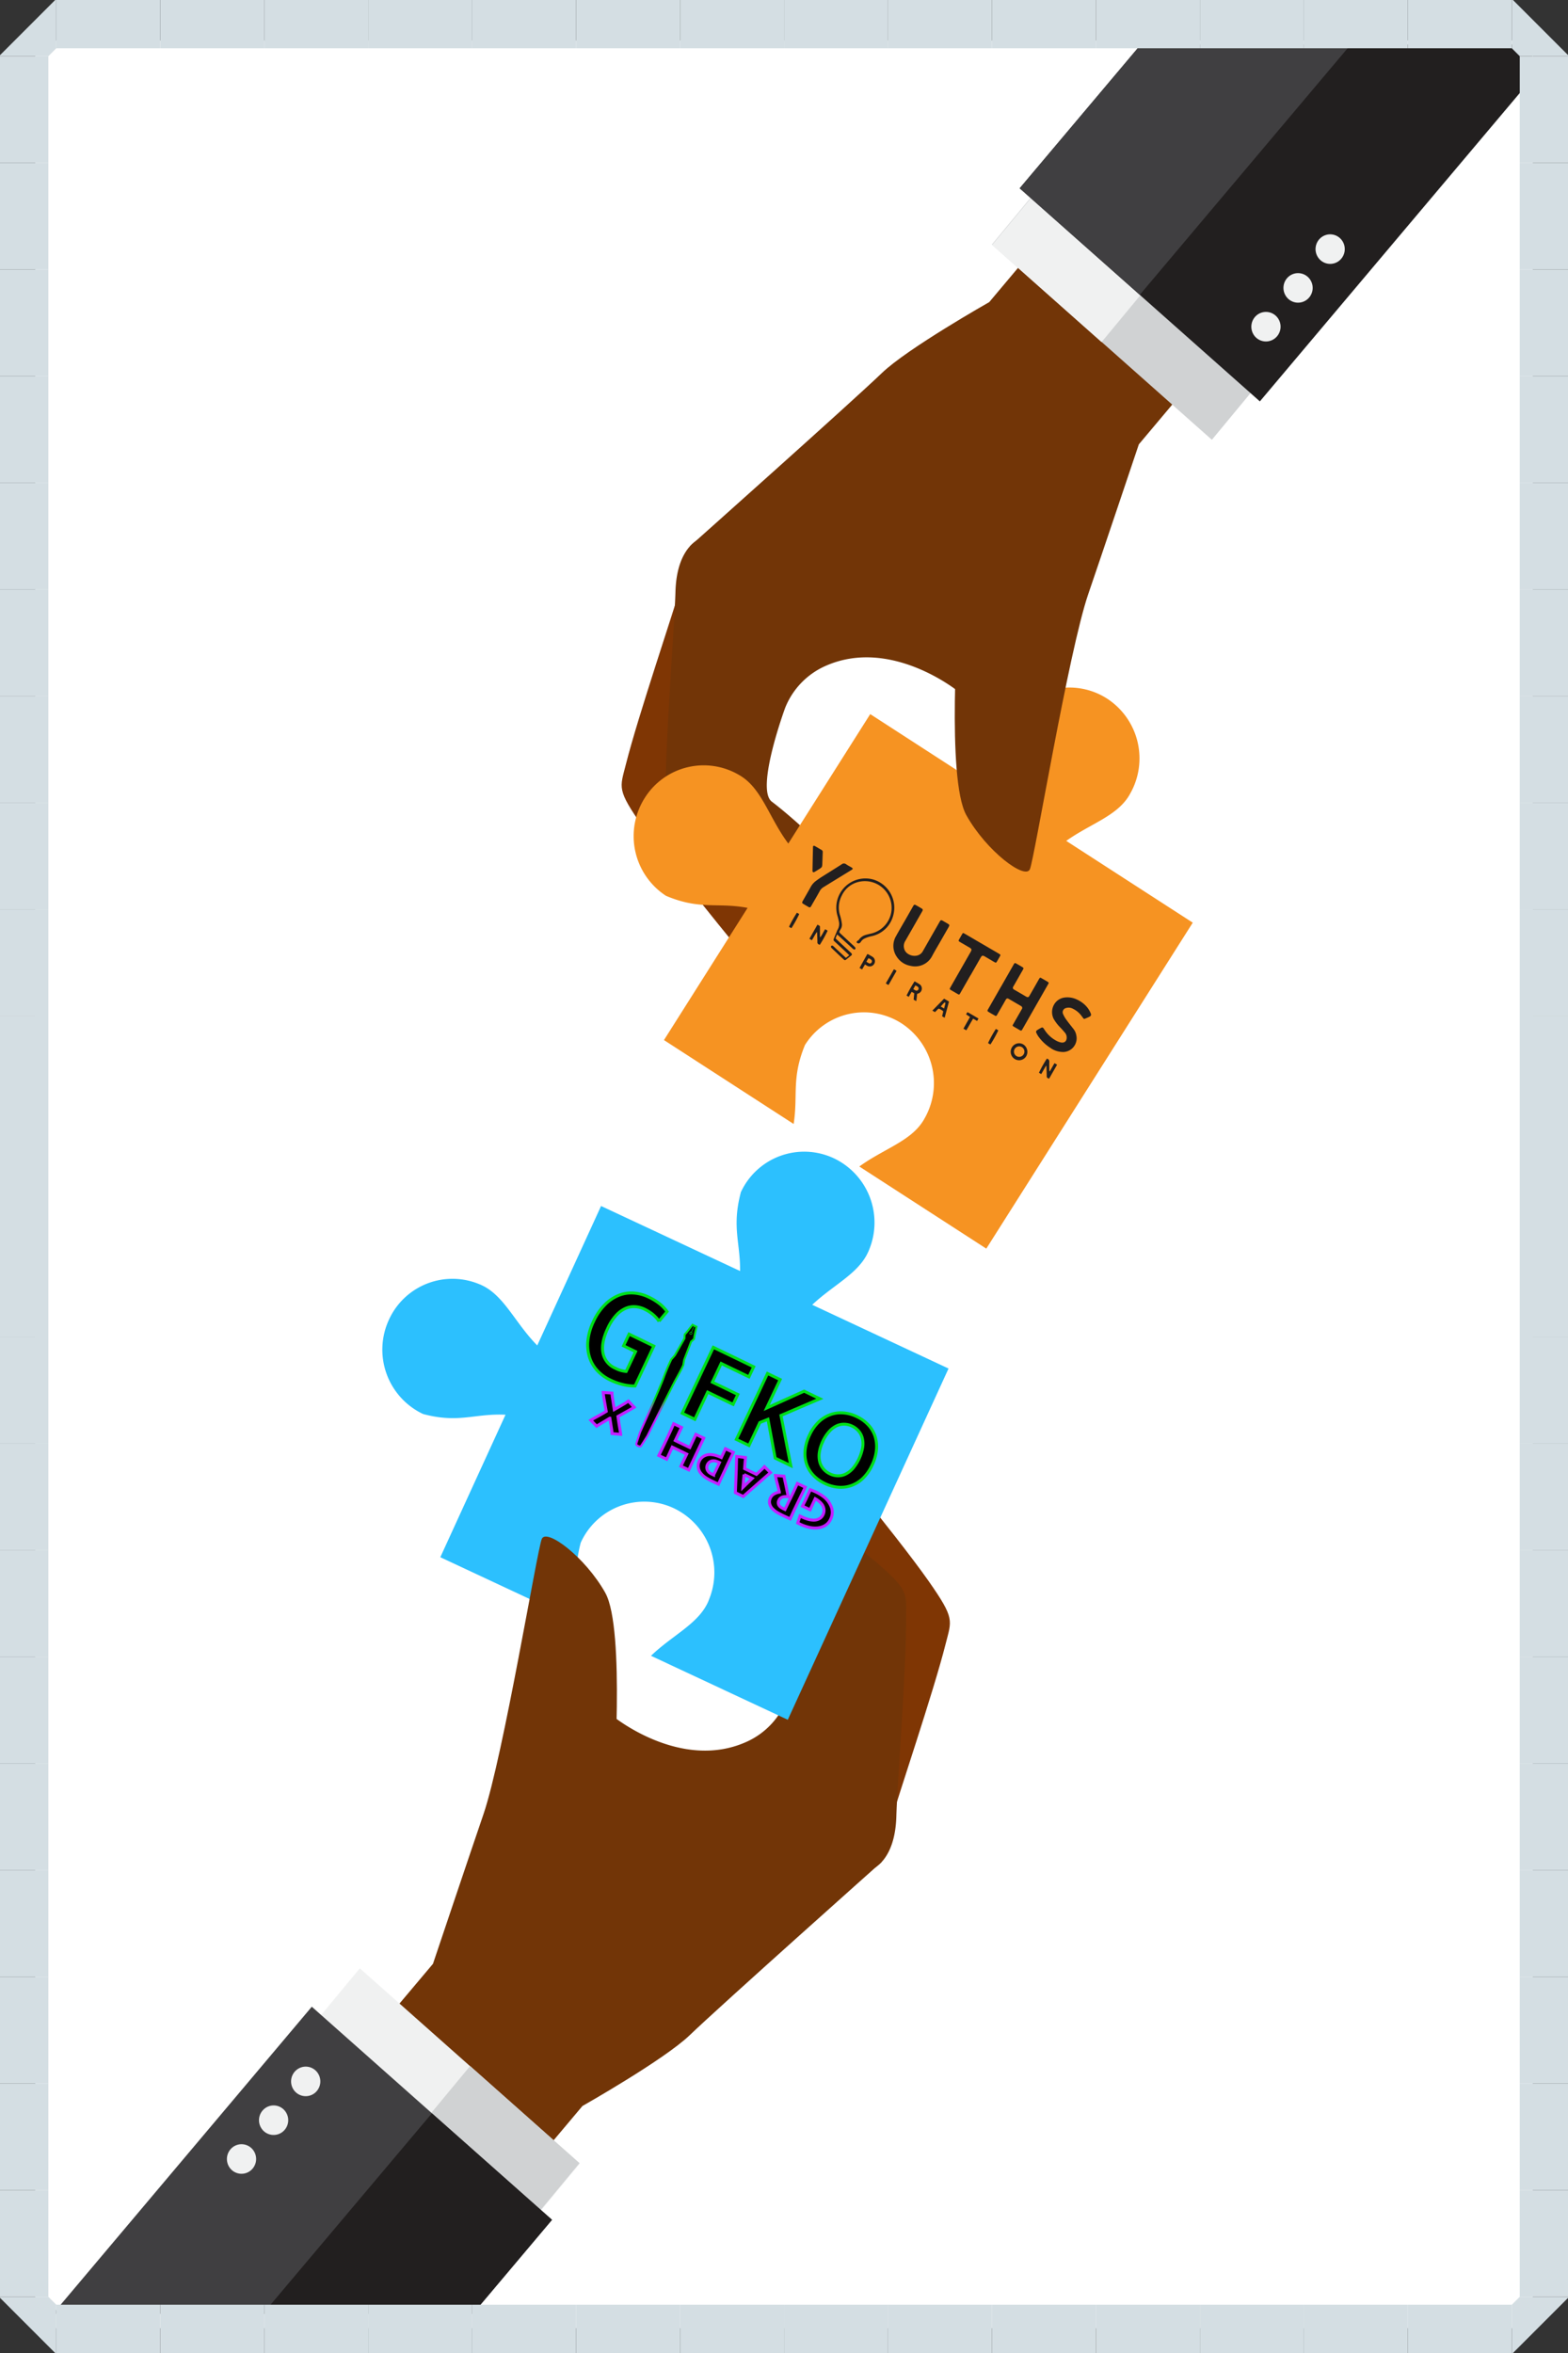 <svg id="Layer_1" data-name="Layer 1" xmlns="http://www.w3.org/2000/svg" xmlns:xlink="http://www.w3.org/1999/xlink" viewBox="0 0 600 900"><rect x="0" y="0" width="600" height="900" fill="#333333" stroke="none"/><defs><style>.cls-1,.cls-12,.cls-13,.cls-16{fill:none;}.cls-2{fill:#fff;}.cls-3{clip-path:url(#clip-path);}.cls-4{fill:#7f3604;}.cls-5{fill:#723507;}.cls-6{fill:#2cc0fe;}.cls-7{fill:#f0f1f1;}.cls-8{fill:#d0d2d3;}.cls-9{fill:#403f41;}.cls-10{fill:#221f1f;}.cls-11{fill:#f69322;}.cls-12,.cls-16{stroke:#00df19;}.cls-12,.cls-13,.cls-14,.cls-16{stroke-miterlimit:10;}.cls-12,.cls-13{stroke-width:1.13px;}.cls-13{stroke:#c31fff;}.cls-14{stroke-width:0.75px;stroke:url(#New_Gradient_Swatch_1);}.cls-15{fill:url(#linear-gradient);}.cls-16{stroke-width:0.19px;}.cls-17{fill:#d4dee3;}</style><clipPath id="clip-path"><rect class="cls-1" x="13.66" y="17" width="572.67" height="868"/></clipPath><linearGradient id="New_Gradient_Swatch_1" x1="254.97" y1="506.27" x2="254.97" y2="553.66" gradientUnits="userSpaceOnUse"><stop offset="0" stop-color="#00df19"/><stop offset="0.6" stop-color="#00df19"/><stop offset="0.62" stop-color="#1ac538"/><stop offset="0.66" stop-color="#558b7e"/><stop offset="0.69" stop-color="#855db5"/><stop offset="0.72" stop-color="#a73bdd"/><stop offset="0.75" stop-color="#bb27f6"/><stop offset="0.76" stop-color="#c31fff"/><stop offset="1" stop-color="#c31fff"/></linearGradient><linearGradient id="linear-gradient" x1="-2188.83" y1="-22.09" x2="-2187.37" y2="-22.09" gradientTransform="matrix(-15.37, 32.17, 32.17, 15.37, -32662.15, 71259.24)" gradientUnits="userSpaceOnUse"><stop offset="0" stop-color="#00df19"/><stop offset="0.6" stop-color="#00df19"/><stop offset="0.62" stop-color="#1ac538"/><stop offset="0.66" stop-color="#568b7e"/><stop offset="0.69" stop-color="#855cb6"/><stop offset="0.72" stop-color="#a73bdd"/><stop offset="0.75" stop-color="#bb27f6"/><stop offset="0.76" stop-color="#c31fff"/><stop offset="1" stop-color="#c31fff"/></linearGradient></defs><rect class="cls-2" x="13.5" y="15.5" width="573" height="875"/><g class="cls-3"><g class="cls-3"><path class="cls-4" d="M307.19,543.94s-18.21,13-5,35.89c9,15.63,16.95,27.74,22.59,34.92,4.79,6.08-13.4,32.41-13.4,32.41s-14.16,35.45-26.55,37.53c-26.3,4.38-71.69,5.12-71.69,5.12,3.93,5.21,44.66,59.67,70.49,41.27l42.41-15.18s9.4-.29,14.11-16.75c3.56-12.42,17-51.76,21.69-70.33,2.32-9.19,3.62-9.58-6.4-23.93-12.63-18.06-48.29-60.95-48.29-60.95"/><path class="cls-5" d="M334.16,596.64C317,581.89,270.37,548.3,270.37,548.3s-14.89,17.71,4.19,37.16c13,13.28,24,23.31,31.49,29,6.33,4.83-5.13,35.89-5.13,35.89a29.39,29.39,0,0,1-15.39,15.94c-25.17,11.24-50.87-9.78-50.87-9.78l-21,62c5.26,4.19,59.85,48,81,22.89l38.5-26.22s9.32-2.72,9.83-20.41c.39-13.33,3.8-56.14,3.74-75.92,0-9.79,1.17-10.52-12.51-22.25"/><path class="cls-6" d="M283.44,456.23c-3.44,13.09-.14,19.16-.24,29.93L230,461.28l-24.42,53.34c-8.43-8.53-12.62-19-21.18-23a8.63,8.63,0,0,0-.94-.41,26.71,26.71,0,0,0-34.66,13.63,27.23,27.23,0,0,0,13.08,36c13.73,3.68,19.65-.28,31.56.28l-24.95,54.5,53.47,25c.23-11.15-3.26-17.2.25-30.54a26.68,26.68,0,0,1,35.58-13.22,27.21,27.21,0,0,1,13.49,35,8.4,8.4,0,0,1-.4,1c-3.81,8.32-13.52,12.55-21.78,20.47l52.35,24.47,61.51-134.35-52.16-24.38c8.15-7.66,17.6-11.87,21.34-20.07a8.63,8.63,0,0,0,.41-.94A27.21,27.21,0,0,0,319,443a26.7,26.7,0,0,0-35.6,13.21"/><path class="cls-5" d="M231.64,609.28c-7.73-13.78-22.53-24.83-24.32-20.67S192.6,671.67,185,693.93c-4.28,12.47-19.32,57.21-19.32,57.21L142.71,778.4l59.78,51.35,20.39-24.23s31.3-17.71,41.06-27.1c11.53-11.1,73.46-66.27,73.46-66.27L234.63,686.09s4.73-63-3-76.81"/><polygon class="cls-7" points="119.38 774.95 203.57 849.63 221.87 827.54 137.68 752.86 119.38 774.95"/><polygon class="cls-8" points="161.59 812.32 203.46 849.46 221.76 827.38 179.89 790.23 161.59 812.32"/><polygon class="cls-9" points="119.31 767.55 20.28 885 180.93 885 211.23 849.06 119.31 767.55"/><path class="cls-7" d="M113.63,791.6a5.69,5.69,0,0,0-1.13,7.91,5.58,5.58,0,0,0,7.83,1.14,5.7,5.7,0,0,0,1.13-7.92,5.55,5.55,0,0,0-7.83-1.13"/><path class="cls-7" d="M101.35,806.44a5.68,5.68,0,0,0-1.13,7.9,5.56,5.56,0,0,0,7.84,1.13,5.69,5.69,0,0,0,1.11-7.9,5.54,5.54,0,0,0-7.82-1.13"/><path class="cls-7" d="M89.07,821.27a5.71,5.71,0,0,0-1.13,7.92,5.56,5.56,0,0,0,7.83,1.13,5.69,5.69,0,0,0,1.12-7.91,5.55,5.55,0,0,0-7.82-1.14"/><polygon class="cls-10" points="165.26 808.32 100.6 885 180.93 885 211.23 849.06 165.26 808.32"/><path class="cls-4" d="M317.73,190l-42.4,15.18s-9.4.28-14.12,16.75c-3.55,12.42-17,51.76-21.69,70.33-2.32,9.19-3.62,9.58,6.41,23.93,12.63,18.06,48.29,60.95,48.29,60.95s18.21-13,5-35.89c-9.05-15.64-17-27.74-22.6-34.92-4.79-6.08,13.41-32.41,13.41-32.41s14.15-35.45,26.54-37.53c26.31-4.38,71.7-5.12,71.7-5.12-3.93-5.22-44.66-59.67-70.5-41.27"/><path class="cls-5" d="M306.81,179.64l-38.5,26.21s-9.32,2.73-9.84,20.42c-.38,13.33-3.8,56.14-3.74,75.92,0,9.79-1.17,10.52,12.51,22.24C284.46,339.19,331,372.77,331,372.77s14.89-17.7-4.19-37.15c-13-13.28-24-23.32-31.48-29-6.34-4.83,5.12-35.89,5.12-35.89a29.42,29.42,0,0,1,15.4-16c25.16-11.23,50.87,9.79,50.87,9.79l21-62c-5.26-4.19-59.84-48-81-22.89"/><path class="cls-11" d="M431.8,304.67a7.9,7.9,0,0,0,.53-.88,27.28,27.28,0,0,0-8.66-36.55,26.67,26.67,0,0,0-37.05,8.22c-5.16,12.5-2.71,19-4.24,29.63L333,273.14l-31.35,49.51c-7.21-9.62-9.95-20.52-17.9-25.65a8,8,0,0,0-.88-.54,26.65,26.65,0,0,0-36.17,8.76,27.26,27.26,0,0,0,8.14,37.42c13.11,5.53,19.51,2.42,31.23,4.61l-32,50.57,49.62,32.09c1.73-11-.91-17.49,4.34-30.22a26.64,26.64,0,0,1,37-8.23A27.28,27.28,0,0,1,353.67,428a9.34,9.34,0,0,1-.53.88c-4.89,7.72-15.08,10.59-24.32,17.3l48.59,31.41,79-124.68L408,321.63c9.11-6.47,19-9.36,23.84-17"/><path class="cls-5" d="M378.53,115.56s-31.3,17.71-41.06,27.1C325.93,153.76,264,208.93,264,208.93L366.78,235s-4.73,63,3,76.81,22.53,24.83,24.31,20.67,14.72-83.06,22.36-105.33c4.29-12.46,19.33-57.2,19.33-57.2l22.93-27.26L398.91,91.33Z"/><polygon class="cls-8" points="379.54 93.54 463.73 168.22 482.02 146.13 397.84 71.45 379.54 93.54"/><polygon class="cls-7" points="379.64 93.7 421.52 130.85 439.81 108.76 397.94 71.62 379.64 93.7"/><polygon class="cls-10" points="482.09 153.53 588.19 27.7 588.19 17 436.57 17 390.18 72.02 482.09 153.53"/><path class="cls-7" d="M481.07,120.43a5.71,5.71,0,0,0-1.13,7.92,5.56,5.56,0,0,0,7.83,1.13,5.69,5.69,0,0,0,1.13-7.91,5.57,5.57,0,0,0-7.83-1.14"/><path class="cls-7" d="M493.35,105.6a5.69,5.69,0,0,0-1.11,7.91,5.54,5.54,0,0,0,7.82,1.13,5.68,5.68,0,0,0,1.12-7.9,5.56,5.56,0,0,0-7.83-1.14"/><path class="cls-7" d="M505.64,90.76a5.68,5.68,0,0,0-1.12,7.91,5.55,5.55,0,0,0,7.82,1.14,5.7,5.7,0,0,0,1.12-7.92,5.55,5.55,0,0,0-7.82-1.13"/><polygon class="cls-9" points="436.15 112.76 516.89 17 436.57 17 390.18 72.02 436.15 112.76"/><path class="cls-10" d="M383,377.47l4.8-8.41c.09-.15.17-.31.27-.45a.44.44,0,0,1,.63-.16c.9.51,1.79,1,2.68,1.56a.46.46,0,0,1,.18.64c-.07.16-.17.31-.25.46l-3.39,5.94c-.08.13-.16.26-.23.4a.7.7,0,0,0,.26,1c.23.15.49.29.73.43q2,1.15,3.94,2.3c.65.37,1,.3,1.34-.37,1.17-2,2.33-4.07,3.49-6.1.09-.16.17-.31.27-.46a.44.44,0,0,1,.67-.18c.88.5,1.75,1,2.62,1.53a.44.44,0,0,1,.16.68l-.23.4-9.61,16.82c-.5.87-.5.87-1.35.38-.66-.39-1.33-.77-2-1.17s-.57-.44-.25-1q1.49-2.62,3-5.24c.09-.16.18-.31.26-.47a.79.79,0,0,0-.34-1.22c-.68-.41-1.37-.8-2.05-1.2l-2.51-1.46c-.62-.36-.93-.28-1.29.36-1,1.8-2.07,3.61-3.1,5.41-.08.15-.17.31-.27.46a.44.44,0,0,1-.63.16c-.9-.51-1.79-1-2.68-1.56a.44.44,0,0,1-.18-.63,4.09,4.09,0,0,1,.25-.46l4.81-8.42"/><path class="cls-10" d="M346,352.58q1.65-2.88,3.29-5.76a5.06,5.06,0,0,1,.27-.46.54.54,0,0,1,.8-.21c.81.44,1.61.91,2.4,1.39.37.23.41.5.2.91-.08.16-.17.31-.26.46-2.1,3.67-4.19,7.35-6.29,11a3.66,3.66,0,0,0-.46,2.81,3.34,3.34,0,0,0,1.59,2.18,4.5,4.5,0,0,0,2.9.67,3.39,3.39,0,0,0,2.7-1.77q3.07-5.4,6.16-10.78l.26-.46c.4-.68.57-.73,1.26-.33s1.26.72,1.88,1.09.7.57.33,1.22l-3.17,5.54c-1.07,1.88-2.2,3.73-3.21,5.65a7.32,7.32,0,0,1-8.28,3.69,7.85,7.85,0,0,1-5.16-3.38,7.33,7.33,0,0,1-.33-8c1-1.84,2.08-3.66,3.12-5.48"/><path class="cls-10" d="M402.25,401a16.46,16.46,0,0,1-4.94-4.61,7.18,7.18,0,0,1-.74-1.33.73.73,0,0,1,.25-1,16.06,16.06,0,0,1,1.72-1,.58.58,0,0,1,.75.25c.2.26.38.54.56.82a12,12,0,0,0,4.08,3.79,6.86,6.86,0,0,0,1.88.78c1.57.36,2.5-.53,2.35-2.17a2.8,2.8,0,0,0-.68-1.56c-.55-.65-1.12-1.3-1.72-1.92a16.07,16.07,0,0,1-2.57-3.34,5.77,5.77,0,0,1,1.08-6.68,5.45,5.45,0,0,1,3.23-1.5,8.44,8.44,0,0,1,4.79.88,10.73,10.73,0,0,1,3.86,3.05,9.93,9.93,0,0,1,1.18,2.05c.33.75.17,1.07-.57,1.44-.51.26-1.05.46-1.56.69a.52.52,0,0,1-.7-.19l-.59-.79a8.87,8.87,0,0,0-3.41-2.85,3.39,3.39,0,0,0-2.5-.27,1.66,1.66,0,0,0-1.19,2.37,11.47,11.47,0,0,0,1.26,2.17c.89,1.23,1.86,2.41,2.79,3.61a5.39,5.39,0,0,1,1,2.34,5.25,5.25,0,0,1-4.84,6.35,8.59,8.59,0,0,1-4.81-1.37"/><path class="cls-10" d="M371.34,373.07l-3.89,6.8c-.37.65-.42.66-1.07.29l-2.39-1.4c-.67-.39-.69-.45-.3-1.13l7.57-13.25c.09-.15.18-.3.26-.46.35-.64.27-1-.36-1.38-1.06-.63-2.12-1.24-3.19-1.86l-.8-.47c-.4-.26-.44-.38-.21-.81.41-.73.82-1.46,1.25-2.19.22-.37.31-.39.69-.21l.4.23q6.4,3.75,12.83,7.48c.83.49.83.49.36,1.31l-.86,1.5c-.48.84-.48.84-1.35.34L377,365.93l-.34-.2c-.6-.33-.93-.24-1.31.37-.14.22-.26.46-.39.69l-3.59,6.28"/><path class="cls-10" d="M320.35,357.36c-.22.54-.41,1-.63,1.56l2.17,2.05,3.63,3.37a2.5,2.5,0,0,1,.27.29.5.5,0,0,1-.06.84c-.66.54-1.34,1.07-2,1.6-.31.25-.52.25-.87-.07-.7-.64-1.39-1.29-2.08-1.94l-2.39-2.28a2.58,2.58,0,0,1-.32-.34.47.47,0,0,1,0-.61.54.54,0,0,1,.72,0c.37.31.71.65,1.07,1l3.84,3.54,1.28-1c-.48-.46-.91-.88-1.36-1.3l-4.15-3.87a1.85,1.85,0,0,1-.45-.48.72.72,0,0,1,0-.54c.35-.9.73-1.79,1.1-2.69a4.66,4.66,0,0,1,.3-.73,4.36,4.36,0,0,0,.58-3.32c-.15-.67-.29-1.34-.49-2a11.15,11.15,0,0,1,13.33-14.12,11.23,11.23,0,0,1,8,13.66,10.84,10.84,0,0,1-8.53,8.14,12.23,12.23,0,0,0-2.43.83,3.19,3.19,0,0,0-1.39,1.18,2,2,0,0,1-.28.37c-.47.48-.95.46-1.49-.09.22-.28.32-.66.75-.75.1,0,.17-.19.25-.29a4.69,4.69,0,0,1,2.5-1.76c.69-.21,1.4-.37,2.1-.53a10.14,10.14,0,0,0,7.79-8.63,10.22,10.22,0,0,0-12.43-11.16,9.49,9.49,0,0,0-6.55,5.23,9.83,9.83,0,0,0-.6,7.86,19.78,19.78,0,0,1,.63,3.06,3.08,3.08,0,0,1-.5,2c-.67,1.16-.69,1.06.34,2l4.69,4.37a5,5,0,0,1,.54.58.49.49,0,0,1,0,.67c-.21.22-.45.12-.65,0a3.45,3.45,0,0,1-.51-.42l-5.31-4.86-.45-.38"/><path class="cls-10" d="M308.85,341.67c.45-.79.92-1.57,1.34-2.37a7,7,0,0,1,2-2.33c.74-.55,1.5-1.09,2.27-1.58,2.53-1.6,5.08-3.17,7.6-4.79a1.34,1.34,0,0,1,1.68-.05c.63.44,1.32.79,2,1.18a2,2,0,0,1,.38.26c.19.18.22.39,0,.56s-.37.24-.56.36c-3.48,2.14-7,4.29-10.45,6.42a3.92,3.92,0,0,0-1.41,1.45c-1,1.85-2.1,3.69-3.15,5.53a3.85,3.85,0,0,1-.24.4.56.56,0,0,1-.84.24c-.73-.41-1.45-.83-2.16-1.27-.41-.25-.45-.51-.17-1,.56-1,1.14-2,1.71-3"/><path class="cls-10" d="M314.48,331.61a5.68,5.68,0,0,1-.58.53c-.7.46-1.41.89-2.13,1.32-.56.33-.88.15-.87-.51q.09-4.41.19-8.83c0-.65.26-.78.83-.45.8.45,1.59.93,2.39,1.39a.89.89,0,0,1,.51.91c-.06,1.62-.11,3.23-.18,4.85a4.81,4.81,0,0,1-.16.79"/><path class="cls-10" d="M313.68,361.39l-.32-.14a.86.86,0,0,1-.58-.92c0-1.11-.07-2.21-.11-3.32a1.53,1.53,0,0,0-.09-.54c-.7,1-1.23,2.1-1.91,3.16-.33-.19-.63-.36-.95-.56l3.09-5.41.75.44c.25.14.19.37.2.59,0,1.06,0,2.13,0,3.19a2.66,2.66,0,0,0,.08.67c.78-.95,1.22-2.11,1.92-3.13l.94.55a46.72,46.72,0,0,1-3,5.42"/><path class="cls-10" d="M388.32,405.08a3.26,3.26,0,0,1-1.12-4.45,3.18,3.18,0,0,1,4.22-1.23,3.36,3.36,0,0,1,1.3,4.53,3.18,3.18,0,0,1-4.4,1.15M391,400.5a2,2,0,0,0-2.78.81,2,2,0,1,0,2.78-.81"/><path class="cls-10" d="M400.25,407.65c-.59,1.05-1.19,2.09-1.81,3.18l-.88-.51a45.14,45.14,0,0,1,3-5.37h.12c.69.2.87.66.84,1.35-.05,1,0,2,0,3a.82.82,0,0,0,.17.52l.9-1.58.91-1.59,1,.58-3.07,5.37a5,5,0,0,0-.47-.22.69.69,0,0,1-.43-.73c0-1.13-.07-2.26-.11-3.39,0-.19,0-.39-.05-.58l-.15,0"/><path class="cls-10" d="M350,375.38a20.69,20.69,0,0,1,2.06,1.22,2,2,0,0,1-.37,3.27,1.22,1.22,0,0,1-.36.14c-.32.05-.43.23-.45.55,0,.55-.11,1.1-.17,1.65,0,.21-.06.43-.1.71l-1-.57c.07-.77.15-1.58.23-2.42l-1-.57-1.1,1.92-.84-.49a48.55,48.55,0,0,1,3.05-5.41m.33,1.52c-.29.51-.53.94-.81,1.42.32.18.59.37.88.5a.81.81,0,0,0,1.07-.34.83.83,0,0,0-.25-1.06,10,10,0,0,0-.89-.52"/><path class="cls-10" d="M361.5,389.29l-1-.57c.09-.39.19-.8.29-1.2.2-.77.2-.77-.5-1.18-.23-.14-.46-.26-.68-.4a.53.53,0,0,0-.76.1c-.34.37-.7.72-1.08,1.09l-1-.58,4.48-4.57,1.89,1.11c-.54,2-1.09,4.07-1.67,6.2m-.22-3.52c.18-.7.36-1.33.51-2a.34.34,0,0,0-.11-.28.33.33,0,0,0-.29,0A10.94,10.94,0,0,0,360,385l1.3.76"/><path class="cls-10" d="M331,368.87l-1.11,1.93-1-.56,3-5.33a2.21,2.21,0,0,1,.41.14c.53.3,1.07.6,1.59.93a2,2,0,0,1-1.89,3.51c-.34-.16-.65-.37-1.08-.62m.61-1c.38.22.69.44,1,.59a.76.76,0,0,0,1-.36.78.78,0,0,0-.15-1,2.45,2.45,0,0,0-1.09-.58c-.26.46-.51.88-.78,1.37"/><path class="cls-10" d="M374.41,389.6l-.52.91-1.52-.88c-.94,1.48-1.7,3-2.61,4.46l-1.1-.64c.79-1.47,1.67-2.91,2.52-4.46l-1.5-1,.5-.86c1.41.74,2.78,1.6,4.23,2.44"/><path class="cls-10" d="M304.92,349.08l.91.54a48.7,48.7,0,0,1-3,5.41l-.92-.54a45.06,45.06,0,0,1,3.05-5.41"/><path class="cls-10" d="M342.05,370.72c.34.2.57.32.79.46a2.9,2.9,0,0,1,.22.19L340,376.74c-.18-.09-.34-.15-.49-.24l-.55-.37,3.1-5.41"/><path class="cls-10" d="M379,399.49c-.18-.09-.34-.16-.49-.25l-.43-.28a46.14,46.14,0,0,1,3-5.41l.93.54a50.34,50.34,0,0,1-3,5.4"/><path d="M248.29,496.16a21.55,21.55,0,0,1,4.11,2.52,14.89,14.89,0,0,1,2.86,3l-3.07,3.65a13.32,13.32,0,0,0-2.47-2.65,16,16,0,0,0-3-1.89,9.73,9.73,0,0,0-3.65-1,7.93,7.93,0,0,0-3.73.67,10.92,10.92,0,0,0-3.57,2.64,19,19,0,0,0-3.19,4.93q-2.59,5.5-1.85,9.44a7.93,7.93,0,0,0,4.71,5.85,10.48,10.48,0,0,0,4.17,1.24l3.59-7.58-4.59-2.22,2.11-4.47,9.47,4.58L243,530.14a19.7,19.7,0,0,1-4.47-.52,23.88,23.88,0,0,1-5.16-1.86,15.9,15.9,0,0,1-4.89-3.62,13.46,13.46,0,0,1-2.93-5.11,15.85,15.85,0,0,1-.58-6.34,22.36,22.36,0,0,1,2.16-7.29,22,22,0,0,1,4.27-6.29,15.7,15.7,0,0,1,5.24-3.59,13,13,0,0,1,5.77-.95,15.89,15.89,0,0,1,5.89,1.59"/><path class="cls-12" d="M248.29,496.16a21.55,21.55,0,0,1,4.11,2.52,14.89,14.89,0,0,1,2.86,3l-3.07,3.65a13.32,13.32,0,0,0-2.47-2.65,16,16,0,0,0-3-1.89,9.73,9.73,0,0,0-3.65-1,7.93,7.93,0,0,0-3.73.67,10.92,10.92,0,0,0-3.57,2.64,19,19,0,0,0-3.19,4.93q-2.59,5.5-1.85,9.44a7.93,7.93,0,0,0,4.71,5.85,10.48,10.48,0,0,0,4.17,1.24l3.59-7.58-4.59-2.22,2.11-4.47,9.47,4.58L243,530.14a19.7,19.7,0,0,1-4.47-.52,23.88,23.88,0,0,1-5.16-1.86,15.9,15.9,0,0,1-4.89-3.62,13.46,13.46,0,0,1-2.93-5.11,15.85,15.85,0,0,1-.58-6.34,22.36,22.36,0,0,1,2.16-7.29,22,22,0,0,1,4.27-6.29,15.7,15.7,0,0,1,5.24-3.59,13,13,0,0,1,5.77-.95A15.89,15.89,0,0,1,248.29,496.16Z"/><polygon points="288.4 522.79 286.58 526.63 275.97 521.51 272.59 528.67 282.33 533.37 280.53 537.17 270.79 532.47 265.87 542.87 261.04 540.54 272.96 515.34 288.4 522.79"/><polygon class="cls-12" points="288.4 522.79 286.58 526.63 275.97 521.51 272.59 528.67 282.33 533.37 280.53 537.17 270.79 532.47 265.87 542.87 261.04 540.54 272.96 515.34 288.4 522.79"/><polygon points="281.77 550.55 293.69 525.35 298.52 527.68 293.37 538.56 307.7 532.11 313.72 535.02 298.84 541.39 302.6 560.6 296.62 557.72 293.86 542.87 290.74 544.12 286.6 552.88 281.77 550.55"/><polygon class="cls-12" points="281.77 550.55 293.69 525.35 298.52 527.68 293.37 538.56 307.7 532.11 313.72 535.02 298.84 541.39 302.6 560.6 296.62 557.72 293.86 542.87 290.74 544.12 286.6 552.88 281.77 550.55"/><path d="M327.87,541.85a14.38,14.38,0,0,1,4.36,3.14,11.87,11.87,0,0,1,2.59,4.29,13.13,13.13,0,0,1,.57,5.22,17.12,17.12,0,0,1-1.7,5.92,16.47,16.47,0,0,1-3.47,5,12.57,12.57,0,0,1-4.42,2.77,12,12,0,0,1-5,.66,14.55,14.55,0,0,1-5.19-1.44,15.12,15.12,0,0,1-4.36-3.12,11.64,11.64,0,0,1-2.6-4.26,12.63,12.63,0,0,1-.59-5.19,17.17,17.17,0,0,1,1.7-5.93,16.55,16.55,0,0,1,3.48-5,12.62,12.62,0,0,1,4.44-2.81,11.77,11.77,0,0,1,5-.68,14.24,14.24,0,0,1,5.18,1.44m-13,9.47a14.31,14.31,0,0,0-1.36,4.28,9.15,9.15,0,0,0,.17,3.54,6.91,6.91,0,0,0,1.43,2.74,7.41,7.41,0,0,0,2.45,1.86,7.12,7.12,0,0,0,3,.75,6.44,6.44,0,0,0,2.95-.63,9,9,0,0,0,2.78-2.12,17.23,17.23,0,0,0,3.81-8.12,9,9,0,0,0-.15-3.58,6.52,6.52,0,0,0-1.44-2.73,7.78,7.78,0,0,0-2.45-1.84,7.12,7.12,0,0,0-3-.72,6.54,6.54,0,0,0-3,.65,9,9,0,0,0-2.79,2.16,15.15,15.15,0,0,0-2.42,3.76"/><path class="cls-12" d="M327.87,541.85a14.38,14.38,0,0,1,4.36,3.14,11.87,11.87,0,0,1,2.59,4.29,13.13,13.13,0,0,1,.57,5.22,17.12,17.12,0,0,1-1.7,5.92,16.47,16.47,0,0,1-3.47,5,12.57,12.57,0,0,1-4.42,2.77,12,12,0,0,1-5,.66,14.55,14.55,0,0,1-5.19-1.44,15.12,15.12,0,0,1-4.36-3.12,11.64,11.64,0,0,1-2.6-4.26,12.63,12.63,0,0,1-.59-5.19,17.17,17.17,0,0,1,1.7-5.93,16.55,16.55,0,0,1,3.48-5,12.62,12.62,0,0,1,4.44-2.81,11.77,11.77,0,0,1,5-.68A14.24,14.24,0,0,1,327.87,541.85Zm-13,9.47a14.31,14.31,0,0,0-1.36,4.28,9.15,9.15,0,0,0,.17,3.54,6.91,6.91,0,0,0,1.43,2.74,7.41,7.41,0,0,0,2.45,1.86,7.12,7.12,0,0,0,3,.75,6.44,6.44,0,0,0,2.95-.63,9,9,0,0,0,2.78-2.12,17.23,17.23,0,0,0,3.81-8.12,9,9,0,0,0-.15-3.58,6.52,6.52,0,0,0-1.44-2.73,7.78,7.78,0,0,0-2.45-1.84,7.12,7.12,0,0,0-3-.72,6.54,6.54,0,0,0-3,.65,9,9,0,0,0-2.79,2.16A15.15,15.15,0,0,0,314.83,551.32Z"/><path d="M307.08,576.08l.75-1.52c.28-.56.51-1,.71-1.46.26-.57.53-1.14.79-1.72s.51-1.11.74-1.58a8.69,8.69,0,0,1,.85.32c.49.2.9.38,1.22.54a16.73,16.73,0,0,1,3.45,2.17,8.88,8.88,0,0,1,2.26,3,5.84,5.84,0,0,1,0,5.22,5.51,5.51,0,0,1-2,2.37,6.75,6.75,0,0,1-3.11,1,10.33,10.33,0,0,1-3.16-.24,16.83,16.83,0,0,1-3.56-1.27l-.41-.21-.35-.17.86-2.66.32.15.44.21a14.55,14.55,0,0,0,2,.79,8.71,8.71,0,0,0,2.1.4,4.48,4.48,0,0,0,2.39-.45,3.37,3.37,0,0,0,1.54-1.56,3.76,3.76,0,0,0,.38-2.15,4.19,4.19,0,0,0-.74-1.84,7,7,0,0,0-1.14-1.18,9.3,9.3,0,0,0-1.47-1l-.57,1.22c-.33.7-.8,1.71-1.4,3Z"/><path class="cls-13" d="M307.08,576.08l.75-1.52c.28-.56.51-1,.71-1.46.26-.57.53-1.14.79-1.72s.51-1.11.74-1.58a8.69,8.69,0,0,1,.85.32c.49.2.9.38,1.22.54a16.73,16.73,0,0,1,3.45,2.17,8.88,8.88,0,0,1,2.26,3,5.84,5.84,0,0,1,0,5.22,5.51,5.51,0,0,1-2,2.37,6.75,6.75,0,0,1-3.11,1,10.33,10.33,0,0,1-3.16-.24,16.83,16.83,0,0,1-3.56-1.27l-.41-.21-.35-.17.86-2.66.32.15.44.21a14.55,14.55,0,0,0,2,.79,8.71,8.71,0,0,0,2.1.4,4.48,4.48,0,0,0,2.39-.45,3.37,3.37,0,0,0,1.54-1.56,3.76,3.76,0,0,0,.38-2.15,4.19,4.19,0,0,0-.74-1.84,7,7,0,0,0-1.14-1.18,9.3,9.3,0,0,0-1.47-1l-.57,1.22c-.33.7-.8,1.71-1.4,3Z"/><path d="M296.75,564.38l3.24.24c.07.44.23,1.23.49,2.38s.62,2.93,1.11,5.33l-.13.16a4.39,4.39,0,0,0-.92-.07,3.81,3.81,0,0,0-1.07.17,2.62,2.62,0,0,0-.84.47,2.48,2.48,0,0,0-.62.86,2,2,0,0,0-.18,1.13,1.85,1.85,0,0,0,.47,1,3.08,3.08,0,0,0,.73.62c.27.16.54.31.81.44l.37.18.17.08,1.06-2.2c.35-.75.67-1.42,1-2,.46-1,1-2.06,1.51-3.23l1.18-2.53,3,1.43-1,2.09q-.68,1.38-2,4.1c-.23.48-.55,1.17-1,2.07s-1,2.18-1.78,3.85l-1.09-.5-1.54-.72c-.89-.43-1.64-.83-2.27-1.2a8.26,8.26,0,0,1-1.67-1.27,4.16,4.16,0,0,1-1.27-2.12,3.33,3.33,0,0,1,.25-2.11,3.46,3.46,0,0,1,1.58-1.68,5.62,5.62,0,0,1,1.88-.61l0-.06q-.37-1.63-.84-3.36a23.54,23.54,0,0,1-.64-2.93"/><path class="cls-13" d="M296.75,564.38l3.24.24c.07.44.23,1.23.49,2.38s.62,2.93,1.11,5.33l-.13.16a4.39,4.39,0,0,0-.92-.07,3.81,3.81,0,0,0-1.07.17,2.62,2.62,0,0,0-.84.47,2.48,2.48,0,0,0-.62.86,2,2,0,0,0-.18,1.13,1.85,1.85,0,0,0,.47,1,3.08,3.08,0,0,0,.73.62c.27.16.54.31.81.44l.37.18.17.08,1.06-2.2c.35-.75.67-1.42,1-2,.46-1,1-2.06,1.51-3.23l1.18-2.53,3,1.43-1,2.09q-.68,1.38-2,4.1c-.23.48-.55,1.17-1,2.07s-1,2.18-1.78,3.85l-1.09-.5-1.54-.72c-.89-.43-1.64-.83-2.27-1.2a8.26,8.26,0,0,1-1.67-1.27,4.16,4.16,0,0,1-1.27-2.12,3.33,3.33,0,0,1,.25-2.11,3.46,3.46,0,0,1,1.58-1.68,5.62,5.62,0,0,1,1.88-.61l0-.06q-.37-1.63-.84-3.36A23.54,23.54,0,0,1,296.75,564.38Z"/><path d="M281.89,557.08l3.39.42c0,.23-.09.74-.16,1.53s-.15,1.7-.21,2.71l4.55,2.2c.76-.69,1.42-1.32,2-1.87s.92-.92,1.06-1.08l2.3,2.27-3.91,3.41-6.51,5.72-3-1.46q.18-4.38.35-8.95c.11-3,.17-4.68.19-4.9m2.82,6.88c-.06.73-.13,1.52-.21,2.39s-.15,1.73-.22,2.57l0,0,1.83-1.78c.73-.71,1.3-1.27,1.73-1.67h0L284.71,564Z"/><path class="cls-13" d="M281.89,557.08l3.39.42c0,.23-.09.74-.16,1.53s-.15,1.7-.21,2.71l4.55,2.2c.76-.69,1.42-1.32,2-1.87s.92-.92,1.06-1.08l2.3,2.27-3.91,3.41-6.51,5.72-3-1.46q.18-4.38.35-8.95C281.81,558.94,281.87,557.3,281.89,557.08Zm2.82,6.88c-.06.73-.13,1.52-.21,2.39s-.15,1.73-.22,2.57l0,0,1.83-1.78c.73-.71,1.3-1.27,1.73-1.67h0L284.71,564Z"/><path d="M267.59,558.89a4.23,4.23,0,0,1,1.88-2,4.91,4.91,0,0,1,2.79-.51,8.62,8.62,0,0,1,1.84.38,14.72,14.72,0,0,1,1.92.75l1.58-3.39,3,1.42c-.26.55-.63,1.3-1.08,2.24s-1.14,2.37-2,4.28l-1.17,2.49-1.44,3.11-1-.45-1-.47a23.23,23.23,0,0,1-3-1.64,7.59,7.59,0,0,1-1.7-1.56,4.53,4.53,0,0,1-1-2.24,4.1,4.1,0,0,1,.4-2.42m3.13,1.28a2.62,2.62,0,0,0-.26,1.37,2.34,2.34,0,0,0,.55,1.27,2.71,2.71,0,0,0,.77.7,9.61,9.61,0,0,0,1,.52l.13.07.14.06c0-.08.21-.43.5-1s.54-1.11.72-1.5l.65-1.36.41-.88-.15-.07-.13-.06a8.71,8.71,0,0,0-1-.39,3,3,0,0,0-1-.16,2.48,2.48,0,0,0-1.33.34,2.57,2.57,0,0,0-.95,1.14"/><path class="cls-13" d="M267.59,558.89a4.23,4.23,0,0,1,1.88-2,4.91,4.91,0,0,1,2.79-.51,8.62,8.62,0,0,1,1.84.38,14.72,14.72,0,0,1,1.92.75l1.58-3.39,3,1.42c-.26.55-.63,1.3-1.08,2.24s-1.14,2.37-2,4.28l-1.17,2.49-1.44,3.11-1-.45-1-.47a23.23,23.23,0,0,1-3-1.64,7.59,7.59,0,0,1-1.7-1.56,4.53,4.53,0,0,1-1-2.24A4.1,4.1,0,0,1,267.59,558.89Zm3.13,1.28a2.62,2.62,0,0,0-.26,1.37,2.34,2.34,0,0,0,.55,1.27,2.71,2.71,0,0,0,.77.7,9.61,9.61,0,0,0,1,.52l.13.07.14.06c0-.08.21-.43.5-1s.54-1.11.72-1.5l.65-1.36.41-.88-.15-.07-.13-.06a8.71,8.71,0,0,0-1-.39,3,3,0,0,0-1-.16,2.48,2.48,0,0,0-1.33.34A2.57,2.57,0,0,0,270.72,560.17Z"/><path d="M257.78,544.56l3,1.43-.83,1.73c-.4.82-.92,1.9-1.56,3.27.2.1.63.3,1.28.63l1.61.77,1.54.74,1.12.54q.9-1.9,1.47-3.15c.39-.83.68-1.45.87-1.88l3,1.43c-.21.43-.52,1.09-.95,2s-1.15,2.4-2.18,4.59c-.33.68-.72,1.52-1.17,2.5s-.93,2-1.42,3.07l-3-1.43c.41-.87.8-1.68,1.16-2.42s.72-1.48,1.06-2.2l-1-.49-1.65-.81-1.68-.81-1.21-.57c-.33.69-.67,1.43-1,2.21s-.74,1.6-1.14,2.43l-3-1.43c.5-1,1-2.09,1.57-3.24s1-2.09,1.34-2.82c.73-1.53,1.33-2.82,1.81-3.86s.82-1.77,1-2.19"/><path class="cls-13" d="M257.78,544.56l3,1.43-.83,1.73c-.4.82-.92,1.9-1.56,3.27.2.1.63.3,1.28.63l1.61.77,1.54.74,1.12.54q.9-1.9,1.47-3.15c.39-.83.68-1.45.87-1.88l3,1.43c-.21.43-.52,1.09-.95,2s-1.15,2.4-2.18,4.59c-.33.68-.72,1.52-1.17,2.5s-.93,2-1.42,3.07l-3-1.43c.41-.87.8-1.68,1.16-2.42s.72-1.48,1.06-2.2l-1-.49-1.65-.81-1.68-.81-1.21-.57c-.33.69-.67,1.43-1,2.21s-.74,1.6-1.14,2.43l-3-1.43c.5-1,1-2.09,1.57-3.24s1-2.09,1.34-2.82c.73-1.53,1.33-2.82,1.81-3.86S257.59,545,257.78,544.56Z"/><path d="M230.82,532.61l3.34.23a17.28,17.28,0,0,0,.25,2.16c.15,1,.36,2.38.64,4.16l0,0c1.25-.71,2.4-1.39,3.44-2a21.7,21.7,0,0,0,1.95-1.26l2.22,2.36c-.3.19-.94.57-1.94,1.13l-4.26,2.39,0,0c.17,1.33.38,2.69.62,4.1s.39,2.33.42,2.74l-3.3-.29a15.88,15.88,0,0,0-.25-2.16c-.16-1.05-.36-2.29-.59-3.71l-.05,0c-1.12.69-2.18,1.32-3.18,1.91s-1.61,1-1.83,1.14l-2.23-2.3c.26-.17,1-.61,2.28-1.29s2.46-1.37,3.63-2.08l0,0q-.42-2.43-.75-4.29c-.23-1.24-.38-2.21-.44-2.91"/><path class="cls-13" d="M230.82,532.61l3.34.23a17.28,17.28,0,0,0,.25,2.16c.15,1,.36,2.38.64,4.16l0,0c1.25-.71,2.4-1.39,3.44-2a21.7,21.7,0,0,0,1.95-1.26l2.22,2.36c-.3.19-.94.57-1.94,1.13l-4.26,2.39,0,0c.17,1.33.38,2.69.62,4.1s.39,2.33.42,2.74l-3.3-.29a15.88,15.88,0,0,0-.25-2.16c-.16-1.05-.36-2.29-.59-3.71l-.05,0c-1.12.69-2.18,1.32-3.18,1.91s-1.61,1-1.83,1.14l-2.23-2.3c.26-.17,1-.61,2.28-1.29s2.46-1.37,3.63-2.08l0,0q-.42-2.43-.75-4.29C231,534.28,230.88,533.31,230.82,532.61Z"/><path class="cls-14" d="M265,506.73l1.52.74-.81,3.72-.11.89-.62.65-.5.39-2.66,6.94s-.23,1.15-.34,2.05l-.6,1.29c-.37.77-2,3.75-2.69,5-1.25,2.4-4.88,9.66-4.88,9.66l-5.61,11.2c-1.35,2.19-2.46,3.87-2.46,3.87a1.18,1.18,0,0,1-.37.13,2.09,2.09,0,0,1-1.28-.61,1.69,1.69,0,0,1-.13-.38l1.44-4.37,5.1-11.44s3.27-7.59,4.11-10c.47-1.35,1.81-4.5,2.18-5.27l.61-1.29c.62-.64,1.36-1.55,1.36-1.55l3.67-6.45v-.63l.11-.9.62-.65Z"/><path class="cls-15" d="M265,506.73h0l1.52.74-.81,3.72-.11.89-.62.65-.5.39-2.66,6.94s-.23,1.15-.34,2.05l-.6,1.29c-.37.77-2,3.75-2.69,5-1.25,2.4-4.88,9.66-4.88,9.66l-5.61,11.2c-1.35,2.19-2.46,3.87-2.46,3.87a1.36,1.36,0,0,1-.37.13h0a2.09,2.09,0,0,1-1.28-.61,1.69,1.69,0,0,1-.13-.38l1.44-4.37,5.1-11.44s3.27-7.59,4.11-10c.47-1.35,1.81-4.5,2.18-5.27l.61-1.29c.62-.64,1.36-1.55,1.36-1.55l3.67-6.45v-.63l.11-.9.62-.65,2.35-3h0l-2.35,3-.62.65-.11.9v.63l-3.67,6.45s-.74.91-1.36,1.55l-.61,1.29c-.37.77-1.71,3.92-2.18,5.27-.84,2.44-4.11,10-4.11,10l-5.1,11.44-1.44,4.37a1.69,1.69,0,0,0,.13.38,2.09,2.09,0,0,0,1.28.61h0a1.36,1.36,0,0,0,.37-.13s1.11-1.68,2.46-3.87l5.61-11.2s3.63-7.26,4.88-9.66c.65-1.27,2.32-4.25,2.69-5l.6-1.29c.11-.9.34-2.05.34-2.05l2.66-6.94.5-.39.62-.65.11-.89.81-3.72-1.52-.74Z"/><path class="cls-16" d="M264.73,510.2a.43.43,0,0,1-.77-.37.43.43,0,1,1,.77.37Z"/><line class="cls-16" x1="265.72" y1="507.1" x2="264.53" y2="509.63"/></g></g><rect class="cls-17" x="-0.39" y="837.69" width="18.9" height="40.81"/><rect class="cls-17" x="-0.39" y="796.88" width="18.9" height="40.81"/><rect class="cls-17" x="-0.39" y="756.07" width="18.9" height="40.81"/><rect class="cls-17" x="-0.39" y="715.26" width="18.9" height="40.81"/><rect class="cls-17" x="-0.39" y="674.45" width="18.9" height="40.81"/><rect class="cls-17" x="-0.39" y="633.64" width="18.9" height="40.81"/><rect class="cls-17" x="-0.39" y="592.83" width="18.9" height="40.81"/><rect class="cls-17" x="-0.39" y="552.02" width="18.9" height="40.81"/><rect class="cls-17" x="-0.39" y="511.21" width="18.9" height="40.81"/><rect class="cls-17" x="-0.39" y="470.4" width="18.9" height="40.81"/><rect class="cls-17" x="-0.39" y="429.6" width="18.9" height="40.81"/><rect class="cls-17" x="-0.39" y="388.79" width="18.9" height="40.81"/><rect class="cls-17" x="-0.39" y="347.98" width="18.9" height="40.81"/><rect class="cls-17" x="-0.39" y="307.17" width="18.9" height="40.81"/><rect class="cls-17" x="-0.39" y="266.36" width="18.9" height="40.81"/><rect class="cls-17" x="-0.39" y="225.55" width="18.9" height="40.81"/><rect class="cls-17" x="-0.39" y="184.74" width="18.9" height="40.81"/><rect class="cls-17" x="-0.39" y="143.93" width="18.9" height="40.81"/><rect class="cls-17" x="-0.39" y="103.12" width="18.9" height="40.81"/><rect class="cls-17" x="-0.39" y="62.31" width="18.9" height="40.81"/><rect class="cls-17" x="-0.39" y="21.5" width="18.9" height="40.81"/><rect class="cls-17" x="21.55" y="-0.44" width="39.78" height="18.9"/><rect class="cls-17" x="61.33" y="-0.44" width="39.78" height="18.9"/><rect class="cls-17" x="101.11" y="-0.44" width="39.78" height="18.9"/><rect class="cls-17" x="140.9" y="-0.44" width="39.78" height="18.9"/><rect class="cls-17" x="180.68" y="-0.44" width="39.78" height="18.9"/><rect class="cls-17" x="220.46" y="-0.44" width="39.78" height="18.9"/><rect class="cls-17" x="260.24" y="-0.44" width="39.78" height="18.9"/><rect class="cls-17" x="300.02" y="-0.44" width="39.78" height="18.9"/><rect class="cls-17" x="339.81" y="-0.44" width="39.78" height="18.9"/><rect class="cls-17" x="379.59" y="-0.44" width="39.78" height="18.9"/><rect class="cls-17" x="419.37" y="-0.44" width="39.78" height="18.9"/><rect class="cls-17" x="459.15" y="-0.44" width="39.78" height="18.9"/><rect class="cls-17" x="498.94" y="-0.44" width="39.78" height="18.9"/><rect class="cls-17" x="538.72" y="-0.44" width="39.78" height="18.9"/><rect class="cls-17" x="581.54" y="21.5" width="18.9" height="40.81"/><rect class="cls-17" x="581.54" y="62.31" width="18.9" height="40.81"/><rect class="cls-17" x="581.54" y="103.12" width="18.9" height="40.81"/><rect class="cls-17" x="581.54" y="143.93" width="18.9" height="40.81"/><rect class="cls-17" x="581.54" y="184.74" width="18.9" height="40.81"/><rect class="cls-17" x="581.54" y="225.55" width="18.9" height="40.81"/><rect class="cls-17" x="581.54" y="266.36" width="18.9" height="40.81"/><rect class="cls-17" x="581.54" y="307.17" width="18.9" height="40.81"/><rect class="cls-17" x="581.54" y="347.98" width="18.9" height="40.81"/><rect class="cls-17" x="581.54" y="388.79" width="18.9" height="40.81"/><rect class="cls-17" x="581.54" y="429.6" width="18.9" height="40.81"/><rect class="cls-17" x="581.54" y="470.4" width="18.9" height="40.81"/><rect class="cls-17" x="581.54" y="511.21" width="18.9" height="40.81"/><rect class="cls-17" x="581.54" y="552.02" width="18.9" height="40.81"/><rect class="cls-17" x="581.54" y="592.83" width="18.9" height="40.81"/><rect class="cls-17" x="581.54" y="633.64" width="18.9" height="40.81"/><rect class="cls-17" x="581.54" y="674.45" width="18.9" height="40.81"/><rect class="cls-17" x="581.54" y="715.26" width="18.9" height="40.81"/><rect class="cls-17" x="581.54" y="756.07" width="18.9" height="40.81"/><rect class="cls-17" x="581.54" y="796.88" width="18.9" height="40.81"/><rect class="cls-17" x="581.54" y="837.69" width="18.9" height="40.81"/><rect class="cls-17" x="538.72" y="881.54" width="39.78" height="18.9"/><rect class="cls-17" x="498.94" y="881.54" width="39.78" height="18.9"/><rect class="cls-17" x="459.15" y="881.54" width="39.78" height="18.9"/><rect class="cls-17" x="419.37" y="881.54" width="39.78" height="18.9"/><rect class="cls-17" x="379.59" y="881.54" width="39.78" height="18.9"/><rect class="cls-17" x="339.81" y="881.54" width="39.78" height="18.9"/><rect class="cls-17" x="300.02" y="881.54" width="39.78" height="18.9"/><rect class="cls-17" x="260.24" y="881.54" width="39.78" height="18.9"/><rect class="cls-17" x="220.46" y="881.54" width="39.78" height="18.9"/><rect class="cls-17" x="180.68" y="881.54" width="39.78" height="18.9"/><rect class="cls-17" x="140.9" y="881.54" width="39.78" height="18.9"/><rect class="cls-17" x="101.11" y="881.54" width="39.78" height="18.9"/><rect class="cls-17" x="61.33" y="881.54" width="39.78" height="18.9"/><rect class="cls-17" x="21.55" y="881.54" width="39.78" height="18.9"/><polygon class="cls-17" points="21.55 18.46 21.55 -0.44 -0.39 21.5 18.51 21.5 21.55 18.46"/><polygon class="cls-17" points="581.54 21.5 600.44 21.5 578.5 -0.44 578.5 18.46 581.54 21.5"/><polygon class="cls-17" points="578.5 881.54 578.5 900.44 600.44 878.5 581.54 878.5 578.5 881.54"/><polygon class="cls-17" points="18.51 878.5 -0.39 878.5 21.55 900.44 21.55 881.54 18.51 878.5"/></svg>